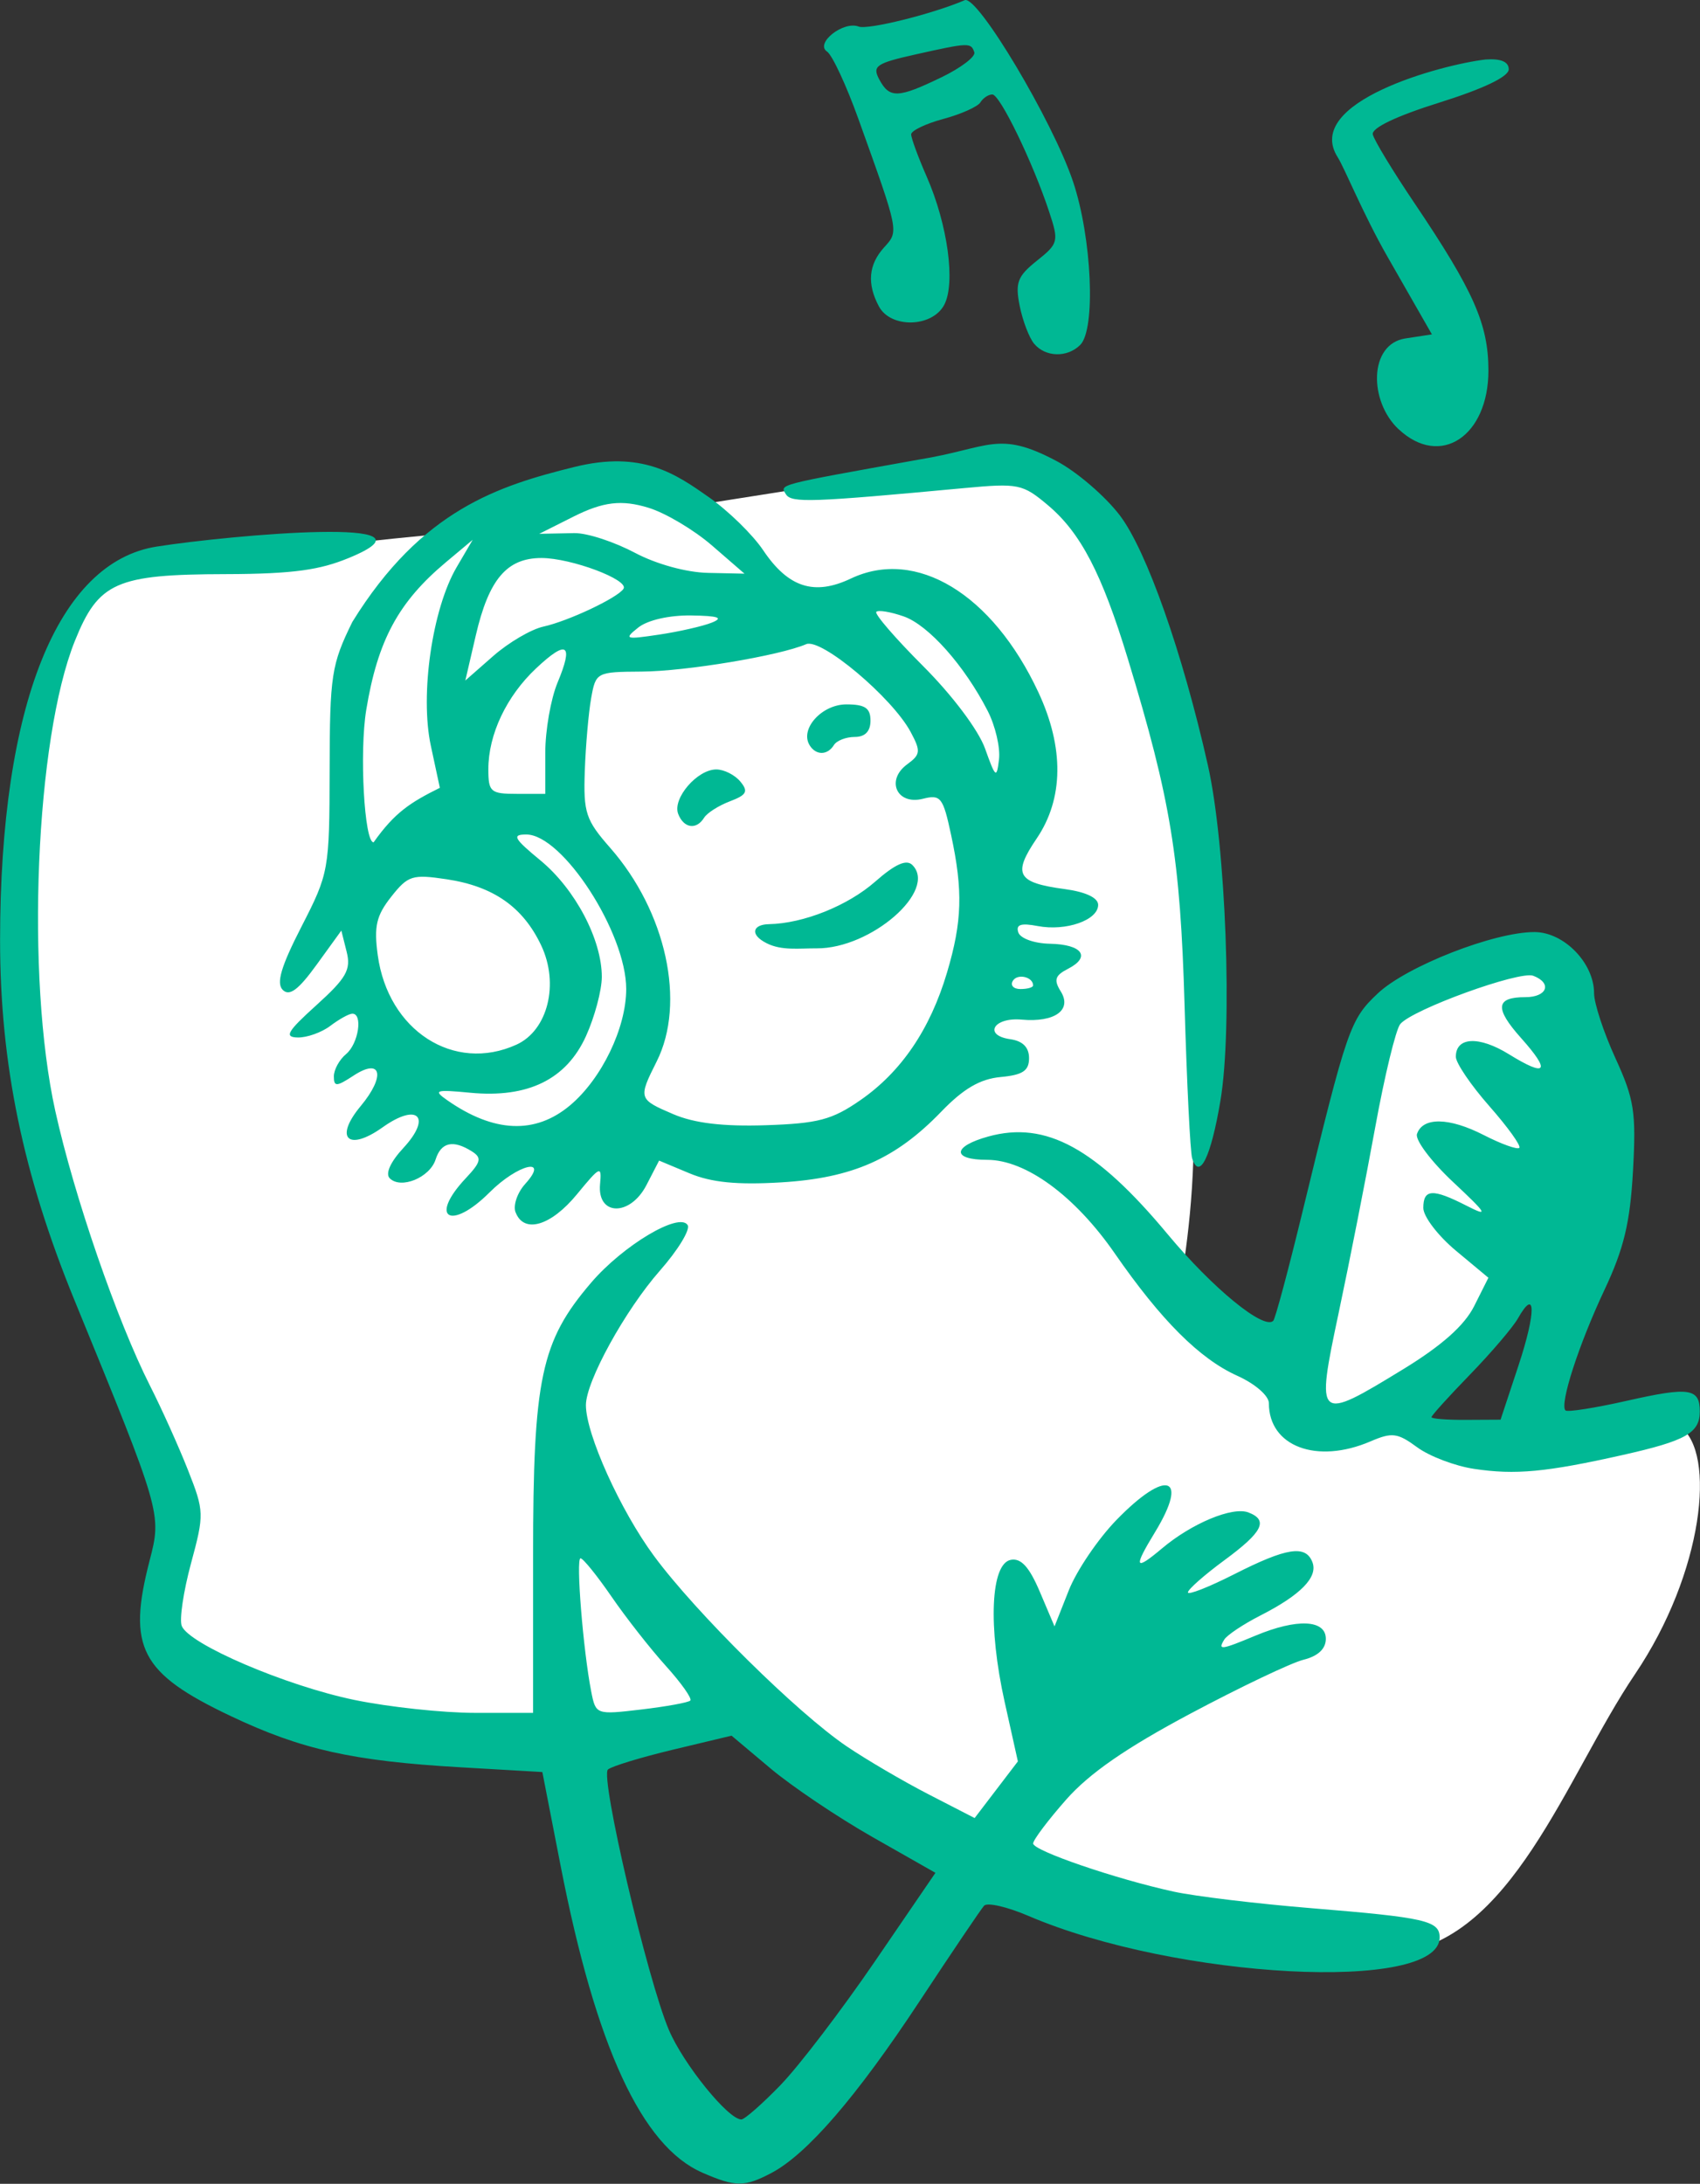 <?xml version="1.0" ?><svg height="217.222mm" viewBox="0 0 169.138 217.222" width="169.138mm" xmlns="http://www.w3.org/2000/svg">
    <rect x="0" y="0" width="169.138" height="217.222" fill="#333333" stroke="none"/>
    <path d="M 88.193,34.832 33.271,43.475 C 19.831,38.886 4.713,39.838 -5.619,47.861 c -9.361,0.648 -30.223,3.418 -39.85,3.653 -12.849,0.314 -19.187,5.18 -23.605,14.232 -4.419,9.052 -11.884,44.946 -5.488,74.404 6.395,29.458 27.525,56.457 23.92,73.096 -3.605,16.639 -3.373,18.156 28.43,27.521 31.802,9.366 63.143,0.244 63.143,0.244 29.073,30.016 88.777,40.727 108.195,39.262 19.419,-1.465 28.371,-28.988 39.65,-45.68 11.279,-16.691 13.315,-36.312 7.443,-40.498 -5.872,-4.186 -12.872,0.448 -25.516,3.18 -12.643,2.732 -23.031,-3.807 -23.031,-3.807 0,0 17.546,-12.349 21.381,-23.531 3.835,-11.182 9.025,-48.781 6.758,-52.234 -2.267,-3.453 -25.755,4.866 -29.186,9.732 -3.43,4.866 -13.605,57.242 -13.605,57.242 l -19.127,-11.355 c 0,0 2.209,-10.515 2.574,-22.967 0.365,-12.451 2.425,-58.552 -3.389,-81.574 C 107.264,45.759 88.193,34.832 88.193,34.832 Z" fill="#FFFFFF" transform="translate(27.152,-45.052) matrix(2.293,0,0,2.293,20.8,69.049) scale(0.265)"/>
    <path d="m 9.56,83.781 c -2.623,-1.141 -4.617,-5.458 -6.148,-13.313 l -0.792,-4.063 -3.553,-0.206 c -4.675,-0.271 -6.901,-0.767 -9.967,-2.222 -3.921,-1.86 -4.5,-2.973 -3.518,-6.756 0.525,-2.025 0.512,-2.069 -3.263,-11.284 -2.235,-5.453 -3.229,-10.263 -3.228,-15.614 0.002,-10.247 2.52,-16.408 6.795,-17.078 3.259,-0.511 12.852,-1.347 8.305,0.507 -1.2,0.489 -2.311,0.682 -5.309,0.688 -4.758,0.01 -5.521,0.348 -6.548,2.903 -1.707,4.248 -2.136,14.563 -0.847,20.388 0.817,3.693 2.682,9.1 4.113,11.923 0.508,1.002 1.249,2.648 1.647,3.659 0.702,1.781 0.706,1.906 0.128,4.042 -0.328,1.212 -0.509,2.431 -0.403,2.709 0.304,0.792 4.511,2.596 7.494,3.213 1.491,0.308 3.845,0.561 5.231,0.561 l 2.52,-1e-4 0.001,-6.791 c 10e-4,-7.729 0.339,-9.323 2.518,-11.869 1.387,-1.621 3.831,-3.078 4.189,-2.498 0.121,0.196 -0.419,1.082 -1.2,1.97 -1.514,1.72 -3.215,4.81 -3.215,5.839 0,1.258 1.495,4.567 2.96,6.55 1.819,2.463 6.211,6.8 8.355,8.251 0.859,0.581 2.459,1.519 3.557,2.084 l 1.995,1.027 0.938,-1.229 0.938,-1.229 -0.574,-2.579 c -0.726,-3.264 -0.608,-5.998 0.267,-6.164 0.445,-0.084 0.802,0.308 1.259,1.385 l 0.638,1.502 0.619,-1.564 c 0.34,-0.86 1.275,-2.239 2.078,-3.063 2.162,-2.222 3.151,-1.902 1.664,0.538 -0.952,1.561 -0.888,1.708 0.307,0.702 1.292,-1.087 3.056,-1.82 3.745,-1.556 0.878,0.337 0.623,0.847 -1.038,2.069 -0.866,0.637 -1.58,1.265 -1.587,1.397 -0.008,0.132 0.899,-0.223 2.015,-0.789 2.274,-1.154 3.095,-1.279 3.387,-0.519 0.248,0.647 -0.503,1.417 -2.253,2.31 -0.743,0.379 -1.45,0.85 -1.572,1.047 -0.292,0.473 -0.144,0.454 1.354,-0.171 1.8,-0.752 3.053,-0.696 3.053,0.138 0,0.434 -0.339,0.751 -0.97,0.908 -0.534,0.133 -2.748,1.188 -4.922,2.346 -2.784,1.483 -4.374,2.584 -5.38,3.727 -0.786,0.892 -1.428,1.746 -1.428,1.897 0,0.313 3.582,1.54 6.099,2.089 0.929,0.203 3.627,0.527 5.995,0.72 4.925,0.402 5.544,0.544 5.544,1.268 0,2.407 -11.447,1.806 -17.844,-0.936 -0.921,-0.395 -1.786,-0.593 -1.923,-0.441 -0.137,0.152 -1.4,2.023 -2.808,4.158 -2.729,4.138 -4.877,6.624 -6.423,7.437 -1.163,0.612 -1.556,0.61 -2.993,-0.015 z M 12.961,79.976 c 0.798,-0.825 2.635,-3.232 4.083,-5.349 l 2.632,-3.85 -2.732,-1.553 c -1.502,-0.854 -3.493,-2.193 -4.423,-2.975 l -1.691,-1.422 -2.542,0.608 c -1.398,0.335 -2.668,0.722 -2.822,0.861 -0.346,0.312 1.716,9.119 2.645,11.298 0.634,1.487 2.574,3.882 3.144,3.882 0.14,0 0.908,-0.675 1.706,-1.499 z M 9.04,63.305 c 0.086,-0.086 -0.391,-0.761 -1.06,-1.502 -0.669,-0.74 -1.731,-2.094 -2.359,-3.008 -0.629,-0.914 -1.234,-1.662 -1.344,-1.662 -0.208,0 0.113,3.991 0.463,5.777 0.198,1.008 0.211,1.013 2.172,0.782 1.085,-0.128 2.043,-0.302 2.128,-0.388 z M 43.048,53.254 c -0.826,-0.124 -1.938,-0.546 -2.469,-0.937 -0.854,-0.628 -1.091,-0.658 -2.025,-0.256 -2.331,1.001 -4.41,0.221 -4.41,-1.655 0,-0.325 -0.595,-0.842 -1.377,-1.194 -1.63,-0.735 -3.299,-2.403 -5.311,-5.307 -1.73,-2.497 -3.859,-4.057 -5.536,-4.057 -1.545,0 -1.514,-0.581 0.053,-1.013 2.493,-0.688 4.666,0.498 7.787,4.249 1.937,2.328 4.167,4.154 4.574,3.747 0.087,-0.087 0.656,-2.209 1.265,-4.716 1.944,-8.002 2.063,-8.348 3.271,-9.487 1.252,-1.18 5.05,-2.666 6.801,-2.661 1.279,0.004 2.583,1.344 2.583,2.654 0,0.435 0.416,1.7 0.924,2.811 0.82,1.79 0.906,2.345 0.765,4.893 -0.125,2.25 -0.394,3.373 -1.239,5.167 -1.115,2.368 -1.955,4.963 -1.691,5.226 0.083,0.083 1.285,-0.106 2.673,-0.42 2.7,-0.61 3.155,-0.543 3.155,0.463 0,0.936 -0.596,1.273 -3.351,1.892 -3.313,0.744 -4.656,0.87 -6.441,0.601 z m 1.929,-4.492 c 0.768,-2.322 0.753,-3.414 -0.027,-2.035 -0.22,0.388 -1.154,1.482 -2.075,2.432 -0.922,0.949 -1.676,1.783 -1.676,1.852 0,0.069 0.675,0.122 1.499,0.117 l 1.499,-0.008 0.78,-2.357 z m -5,0.166 c 1.673,-1.024 2.653,-1.896 3.074,-2.734 l 0.618,-1.231 -1.412,-1.176 c -0.776,-0.647 -1.412,-1.48 -1.412,-1.852 0,-0.827 0.403,-0.848 1.87,-0.1 0.986,0.503 0.912,0.373 -0.585,-1.031 -0.943,-0.884 -1.645,-1.818 -1.56,-2.076 0.245,-0.743 1.394,-0.725 2.897,0.045 0.763,0.391 1.457,0.64 1.543,0.555 0.086,-0.086 -0.499,-0.899 -1.299,-1.808 -0.8,-0.909 -1.455,-1.873 -1.455,-2.143 0,-0.864 1.004,-0.912 2.303,-0.11 1.641,1.014 1.832,0.759 0.528,-0.702 -1.157,-1.296 -1.106,-1.774 0.189,-1.774 0.944,0 1.168,-0.61 0.341,-0.927 -0.595,-0.228 -5.248,1.46 -5.773,2.095 -0.191,0.231 -0.68,2.246 -1.086,4.477 -0.406,2.231 -1.118,5.843 -1.581,8.026 -1.004,4.732 -0.963,4.768 2.799,2.466 z M 1.458,42.127 c -0.114,-0.298 0.074,-0.854 0.419,-1.235 1.078,-1.192 -0.318,-0.861 -1.545,0.366 -1.69,1.69 -2.658,1.116 -1.034,-0.613 0.665,-0.708 0.705,-0.885 0.265,-1.164 -0.814,-0.515 -1.335,-0.399 -1.573,0.348 -0.25,0.788 -1.506,1.305 -1.991,0.82 -0.2,-0.2 0.028,-0.709 0.59,-1.315 1.253,-1.352 0.624,-1.982 -0.898,-0.898 -1.5,1.068 -2.115,0.475 -0.954,-0.919 1.09,-1.31 0.903,-2.117 -0.307,-1.324 -0.743,0.487 -0.856,0.492 -0.856,0.034 0,-0.29 0.238,-0.724 0.529,-0.966 0.542,-0.449 0.741,-1.773 0.265,-1.753 -0.146,0.006 -0.573,0.244 -0.949,0.529 -0.377,0.285 -1.012,0.511 -1.411,0.503 -0.602,-0.012 -0.462,-0.254 0.813,-1.406 1.297,-1.173 1.503,-1.536 1.308,-2.311 l -0.231,-0.92 -1.074,1.483 c -0.79,1.091 -1.178,1.379 -1.468,1.09 -0.289,-0.29 -0.074,-1.017 0.816,-2.751 1.186,-2.312 1.21,-2.444 1.218,-6.79 0.008,-4.119 0.078,-4.572 0.986,-6.422 3.013,-4.874 6.358,-5.909 9.627,-6.72 2.951,-0.732 4.412,0.306 5.85,1.315 0.84,0.589 1.896,1.621 2.347,2.293 1.088,1.621 2.216,1.986 3.806,1.231 2.83,-1.343 6.143,0.664 8.135,4.929 1.124,2.407 1.099,4.622 -0.073,6.349 -1.054,1.553 -0.853,1.915 1.214,2.192 0.914,0.123 1.454,0.377 1.454,0.686 0,0.663 -1.396,1.152 -2.622,0.918 -0.73,-0.14 -0.956,-0.065 -0.842,0.277 0.087,0.26 0.693,0.478 1.369,0.491 1.406,0.027 1.798,0.569 0.786,1.088 -0.563,0.288 -0.625,0.481 -0.313,0.98 0.502,0.805 -0.26,1.353 -1.699,1.223 -1.218,-0.11 -1.675,0.682 -0.491,0.85 0.54,0.077 0.814,0.353 0.814,0.821 0,0.549 -0.273,0.731 -1.235,0.82 -0.887,0.082 -1.611,0.504 -2.57,1.498 -1.987,2.06 -3.861,2.887 -6.958,3.072 -1.905,0.114 -3.02,0.004 -3.969,-0.393 l -1.32,-0.552 -0.549,1.062 c -0.71,1.372 -2.144,1.343 -2.013,-0.041 0.077,-0.821 0.009,-0.791 -1.004,0.442 -1.129,1.374 -2.301,1.718 -2.66,0.781 z m 2.37,-4.647 c 1.368,-1.151 2.431,-3.356 2.431,-5.042 0,-2.435 -2.76,-6.703 -4.335,-6.703 -0.636,0 -0.543,0.17 0.611,1.122 1.51,1.245 2.665,3.434 2.665,5.052 0,0.582 -0.309,1.739 -0.686,2.571 -0.855,1.883 -2.52,2.697 -5.026,2.457 -1.503,-0.144 -1.615,-0.109 -1.006,0.317 2.033,1.424 3.832,1.5 5.346,0.226 z m 12.591,-0.22 c 1.777,-1.231 3.03,-3.077 3.761,-5.54 0.657,-2.212 0.696,-3.542 0.176,-5.966 -0.351,-1.639 -0.449,-1.764 -1.231,-1.567 -1.124,0.282 -1.616,-0.808 -0.675,-1.496 0.581,-0.425 0.597,-0.57 0.153,-1.4 -0.801,-1.497 -3.887,-4.09 -4.535,-3.812 -1.165,0.501 -5.223,1.177 -7.137,1.189 -1.964,0.013 -1.992,0.028 -2.194,1.159 -0.112,0.631 -0.236,2.048 -0.275,3.149 -0.064,1.813 0.04,2.129 1.098,3.333 2.434,2.772 3.297,6.728 2.022,9.27 -0.807,1.609 -0.797,1.639 0.721,2.289 0.91,0.39 2.157,0.539 3.999,0.479 2.282,-0.075 2.888,-0.235 4.117,-1.087 z m -4.064,-6.807 c -0.757,-0.38 -0.603,-0.815 0.093,-0.828 1.496,-0.028 3.422,-0.798 4.614,-1.845 0.867,-0.761 1.355,-0.98 1.613,-0.722 1.101,1.101 -1.786,3.629 -4.15,3.616 -0.773,-0.004 -1.518,0.107 -2.17,-0.221 z m -3.841,-5.613 c -0.256,-0.667 0.825,-1.927 1.653,-1.927 0.334,0 0.803,0.235 1.042,0.523 0.359,0.433 0.281,0.581 -0.452,0.86 -0.487,0.185 -0.99,0.505 -1.118,0.711 -0.335,0.542 -0.885,0.46 -1.126,-0.168 z m 5.703,-2.978 c -0.435,-0.703 0.527,-1.771 1.595,-1.771 0.811,0 1.046,0.159 1.046,0.706 0,0.463 -0.235,0.706 -0.685,0.706 -0.377,0 -0.783,0.159 -0.903,0.353 -0.278,0.449 -0.778,0.453 -1.054,0.007 z M 1.499,34.85 c 1.361,-0.62 1.861,-2.638 1.069,-4.308 -0.789,-1.663 -2.074,-2.561 -4.098,-2.865 -1.492,-0.224 -1.679,-0.165 -2.409,0.76 -0.646,0.819 -0.753,1.283 -0.583,2.531 0.445,3.273 3.307,5.118 6.021,3.882 z m 22.415,-2.567 c 0,-0.372 -0.677,-0.529 -0.878,-0.203 -0.122,0.197 0.026,0.359 0.328,0.359 0.302,0 0.55,-0.07 0.55,-0.156 z m -25.741,-8.573 -0.392,-1.827 c -0.476,-2.22 0.062,-5.936 1.12,-7.743 l 0.697,-1.189 -1.16,0.971 c -2.065,1.73 -2.962,3.39 -3.459,6.408 -0.302,1.833 -0.083,5.772 0.32,5.744 0.921,-1.303 1.603,-1.732 2.873,-2.364 z m 4.574,-1.514 c 0,-0.976 0.24,-2.35 0.534,-3.053 0.704,-1.685 0.41,-1.878 -0.934,-0.614 -1.284,1.207 -2.07,2.867 -2.07,4.373 0,0.987 0.095,1.07 1.235,1.07 h 1.235 z m 19.199,-1.817 c -1.009,-1.971 -2.573,-3.731 -3.65,-4.106 -0.564,-0.197 -1.097,-0.285 -1.186,-0.197 -0.088,0.088 0.826,1.148 2.032,2.354 1.27,1.27 2.402,2.777 2.688,3.579 0.456,1.277 0.504,1.313 0.605,0.463 0.06,-0.508 -0.16,-1.45 -0.489,-2.093 z M 2.665,16.716 c 1.079,-0.236 3.229,-1.251 3.477,-1.641 0.247,-0.388 -2.277,-1.334 -3.56,-1.334 -1.501,0 -2.283,0.92 -2.848,3.35 l -0.456,1.964 1.212,-1.064 c 0.667,-0.585 1.646,-1.159 2.176,-1.275 z m 7.314,-0.175 c 0.518,-0.209 0.277,-0.291 -0.903,-0.308 -0.951,-0.013 -1.888,0.201 -2.293,0.523 -0.636,0.506 -0.571,0.528 0.903,0.308 0.873,-0.131 1.905,-0.366 2.293,-0.523 z m 0,-3.344 c -0.776,-0.673 -2.014,-1.409 -2.751,-1.635 -1.169,-0.359 -1.968,-0.264 -3.261,0.385 l -1.482,0.745 1.51,-0.031 c 0.589,-0.012 1.78,0.397 2.646,0.856 0.925,0.49 2.229,0.849 3.162,0.869 l 1.588,0.034 z M 30.815,39.781 c -0.082,-0.255 -0.23,-3.241 -0.329,-6.637 -0.186,-6.389 -0.598,-8.905 -2.46,-15.027 -1.125,-3.699 -2.047,-5.47 -3.472,-6.669 -1.094,-0.921 -1.281,-0.959 -3.631,-0.74 -6.645,0.62 -7.498,0.65 -7.734,0.268 -0.268,-0.434 -0.44,-0.389 5.76,-1.503 3.083,-0.498 3.42,-1.3 5.987,0.064 0.881,0.468 2.118,1.532 2.748,2.364 1.158,1.529 2.717,5.955 3.815,10.835 0.782,3.475 1.077,11.383 0.542,14.554 -0.414,2.454 -0.913,3.467 -1.227,2.49 z m 8.959,-31.625 c -1.296,-1.212 -1.298,-3.691 0.288,-3.939 l 1.156,-0.177 -1.923,-3.361 c -1.058,-1.848 -1.871,-3.862 -2.164,-4.322 -1.526,-2.397 4.529,-4.025 6.417,-4.241 0.663,-0.047 1.004,0.098 1.004,0.427 0,0.316 -1.095,0.841 -2.999,1.438 -1.882,0.59 -2.962,1.106 -2.9,1.385 0.054,0.245 0.865,1.582 1.802,2.971 2.58,3.828 3.215,5.264 3.215,7.275 0,2.831 -2.075,4.244 -3.895,2.543 z m -15.815,-3.709 c -0.217,-0.261 -0.499,-1.002 -0.628,-1.647 -0.201,-1.004 -0.094,-1.284 0.745,-1.953 0.936,-0.746 0.96,-0.84 0.537,-2.119 -0.71,-2.152 -2.136,-5.096 -2.468,-5.096 -0.168,0 -0.402,0.154 -0.518,0.343 -0.117,0.189 -0.84,0.512 -1.608,0.719 -0.768,0.207 -1.396,0.508 -1.396,0.67 0,0.162 0.304,0.989 0.676,1.838 0.912,2.082 1.258,4.624 0.756,5.561 -0.525,0.981 -2.319,1.021 -2.831,0.064 -0.524,-0.979 -0.452,-1.813 0.222,-2.557 0.647,-0.714 0.664,-0.628 -1.114,-5.58 -0.522,-1.455 -1.134,-2.768 -1.358,-2.917 -0.538,-0.358 0.704,-1.341 1.371,-1.086 0.398,0.153 3.223,-0.55 4.604,-1.145 0.546,-0.235 3.818,5.245 4.698,7.87 0.819,2.441 0.994,6.403 0.313,7.084 -0.562,0.562 -1.512,0.537 -2.001,-0.051 z m -4.021,-11.559 c 0.846,-0.41 1.488,-0.898 1.425,-1.085 -0.143,-0.429 -0.232,-0.425 -2.555,0.094 -1.706,0.382 -1.88,0.502 -1.57,1.082 0.446,0.833 0.814,0.821 2.699,-0.092 z" fill="#00B894" transform="translate(27.152,-45.052) matrix(2.293,0,0,2.293,20.8,69.049)"/>
</svg>